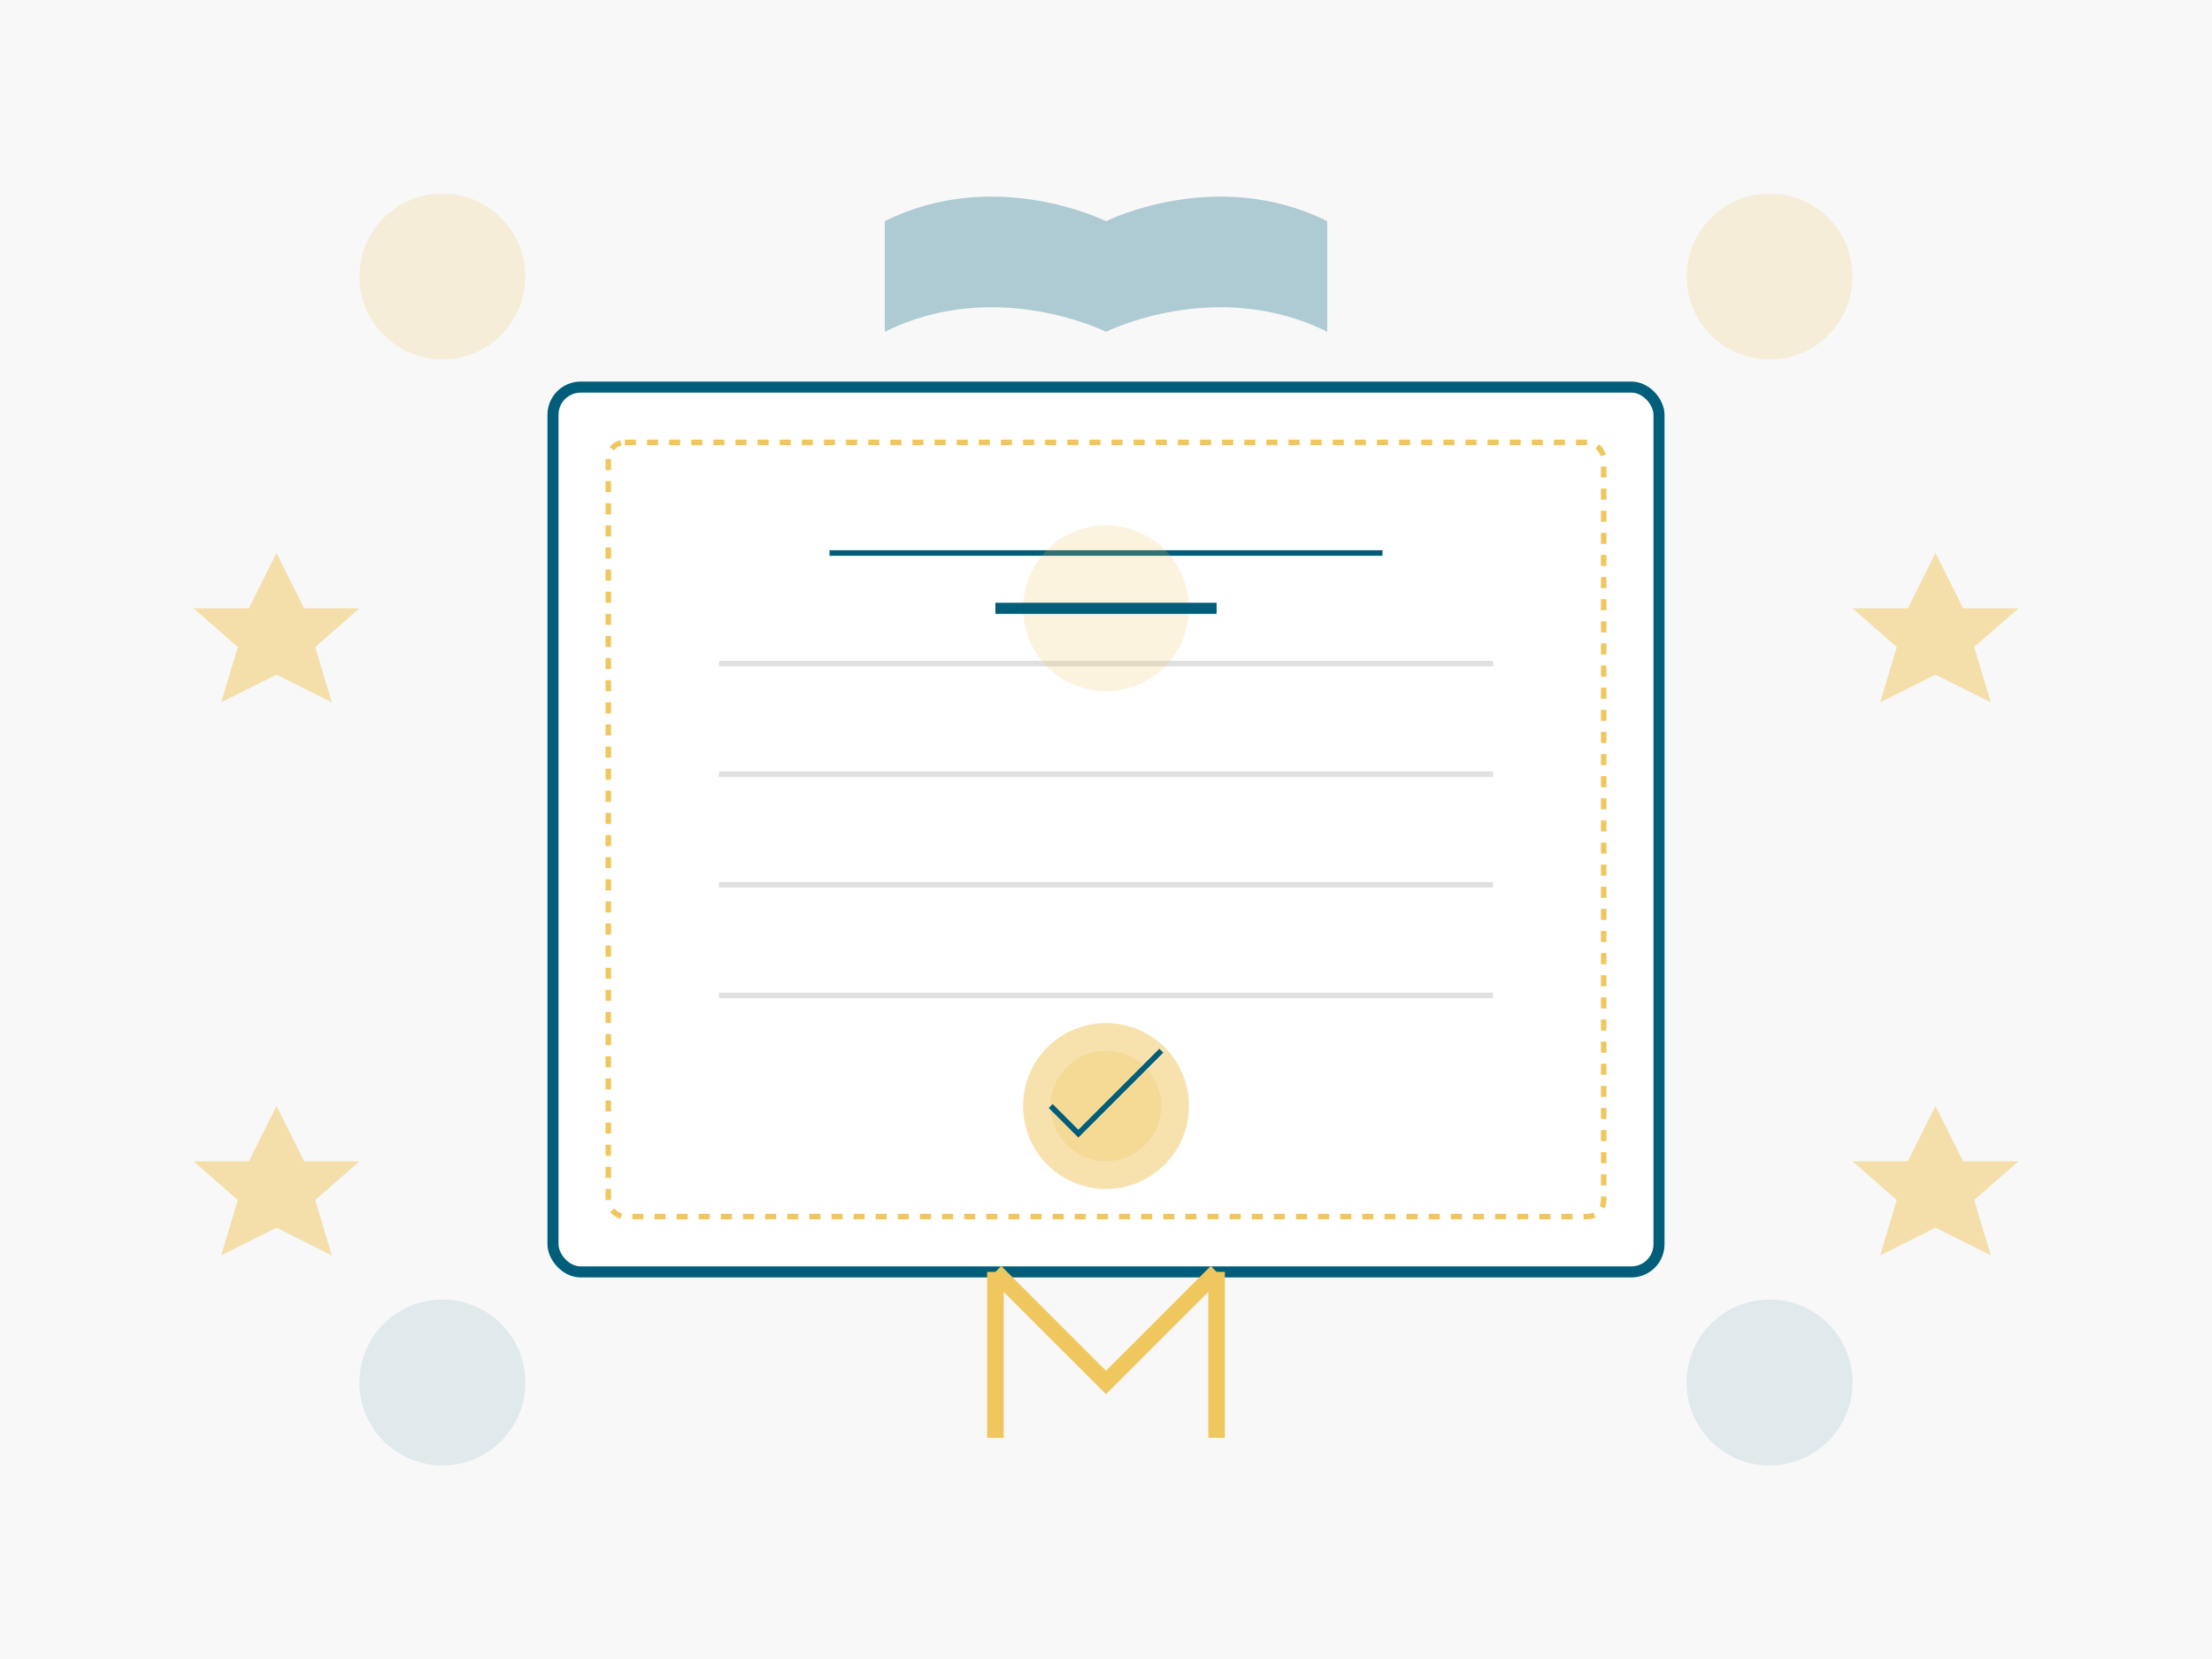 <?xml version="1.0" encoding="UTF-8"?>
<svg width="400" height="300" viewBox="0 0 400 300" fill="none" xmlns="http://www.w3.org/2000/svg">
  <!-- Background -->
  <rect width="400" height="300" fill="#f8f8f8" />
  
  <!-- Certificate -->
  <rect x="100" y="70" width="200" height="160" rx="5" fill="#ffffff" stroke="#005e7a" stroke-width="2" />
  <rect x="110" y="80" width="180" height="140" rx="3" fill="#ffffff" stroke="#f0c75e" stroke-width="1" stroke-dasharray="2 2" />
  
  <!-- Certificate Content -->
  <path d="M150 100H250" stroke="#005e7a" stroke-width="1" />
  <path d="M130 120H270" stroke="#e0e0e0" stroke-width="1" />
  <path d="M130 140H270" stroke="#e0e0e0" stroke-width="1" />
  <path d="M130 160H270" stroke="#e0e0e0" stroke-width="1" />
  <path d="M130 180H270" stroke="#e0e0e0" stroke-width="1" />
  
  <!-- Certificate Title -->
  <circle cx="200" cy="110" r="15" fill="#f0c75e" opacity="0.2" />
  <path d="M180 110H220" stroke="#005e7a" stroke-width="2" />
  
  <!-- Certificate Seal -->
  <circle cx="200" cy="200" r="15" fill="#f0c75e" opacity="0.5" />
  <circle cx="200" cy="200" r="10" fill="#f0c75e" opacity="0.3" />
  <path d="M190 200L195 205L210 190" stroke="#005e7a" stroke-width="1" />
  
  <!-- Decorative Elements -->
  <circle cx="80" cy="50" r="15" fill="#f0c75e" opacity="0.2" />
  <circle cx="320" cy="50" r="15" fill="#f0c75e" opacity="0.2" />
  <circle cx="80" cy="250" r="15" fill="#005e7a" opacity="0.1" />
  <circle cx="320" cy="250" r="15" fill="#005e7a" opacity="0.1" />
  
  <!-- Ribbon -->
  <path d="M180 230L200 250L220 230" stroke="#f0c75e" stroke-width="3" />
  <path d="M180 230V260" stroke="#f0c75e" stroke-width="3" />
  <path d="M220 230V260" stroke="#f0c75e" stroke-width="3" />
  
  <!-- Stars -->
  <path d="M50 100L55 110L65 110L57 117L60 127L50 122L40 127L43 117L35 110L45 110L50 100Z" fill="#f0c75e" opacity="0.5" />
  <path d="M350 100L355 110L365 110L357 117L360 127L350 122L340 127L343 117L335 110L345 110L350 100Z" fill="#f0c75e" opacity="0.5" />
  <path d="M50 200L55 210L65 210L57 217L60 227L50 222L40 227L43 217L35 210L45 210L50 200Z" fill="#f0c75e" opacity="0.5" />
  <path d="M350 200L355 210L365 210L357 217L360 227L350 222L340 227L343 217L335 210L345 210L350 200Z" fill="#f0c75e" opacity="0.5" />
  
  <!-- Quran Symbol -->
  <path d="M200 40C200 40 180 30 160 40V60C180 50 200 60 200 60V40Z" fill="#005e7a" opacity="0.3" />
  <path d="M200 40C200 40 220 30 240 40V60C220 50 200 60 200 60V40Z" fill="#005e7a" opacity="0.3" />
</svg> 
